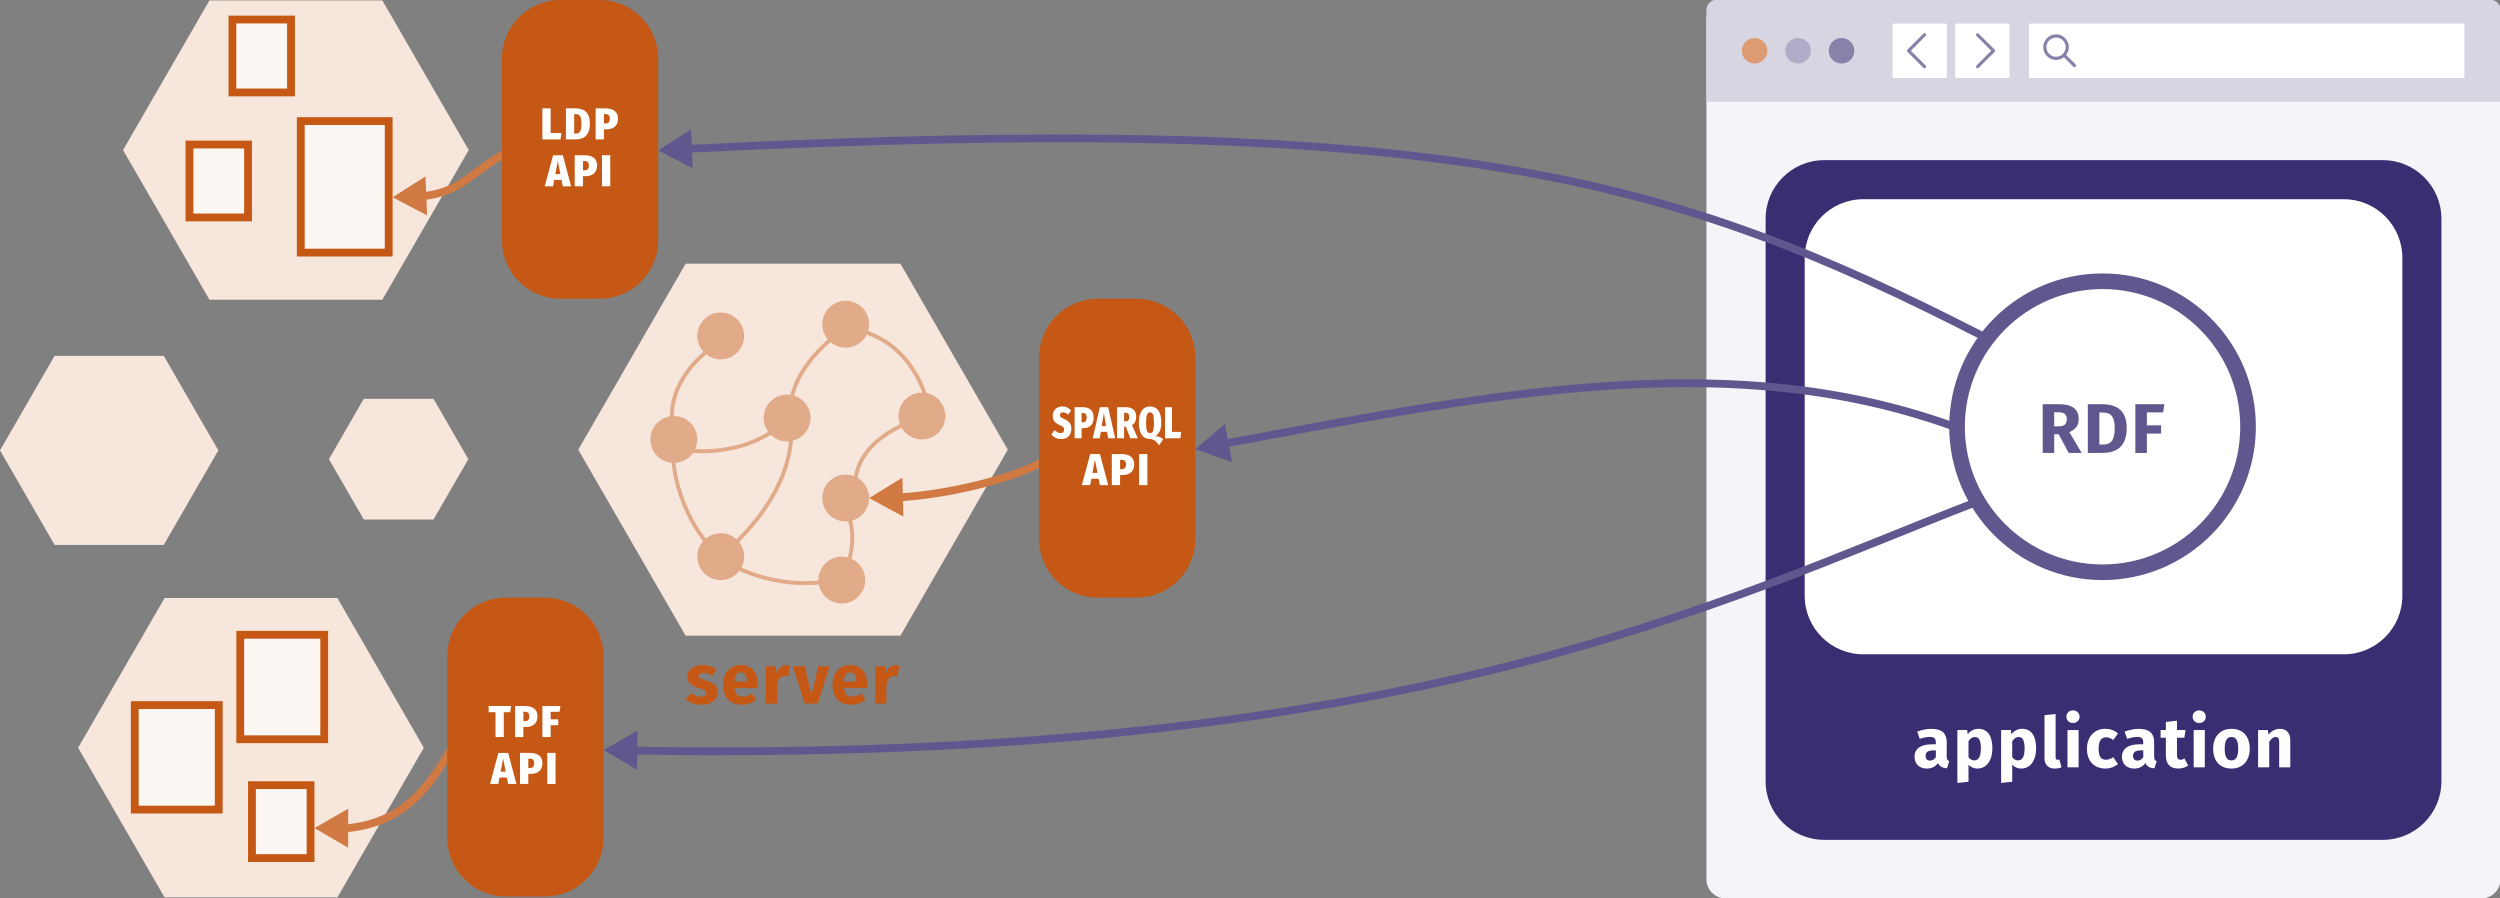 <?xml version="1.0" encoding="utf-8"?>
<svg version="1.1" xmlns="http://www.w3.org/2000/svg" xmlns:xlink="http://www.w3.org/1999/xlink" x="0px" y="0px" width="1280px"
	 height="460px" viewBox="0 0 1280 460" enable-background="new 0 0 1280 460" xml:space="preserve">
<rect x="0" y="0" width="1280" height="460" fill="#808080" stroke="none"/>
<g id="Pods">
	<polygon fill="#F6E6DC" points="195.75,0.19 107.25,0.19 63,76.83 107.25,153.47 195.75,153.47 240,76.83 	"/>
	<polygon fill="#F6E6DC" points="83.84,182.19 27.95,182.19 0,230.59 27.95,279 83.84,279 111.79,230.59 	"/>
	<polygon fill="#F6E6DC" points="221.95,204.19 186.26,204.19 168.41,235.09 186.26,266 221.95,266 239.79,235.09 	"/>
	<polygon fill="#F6E6DC" points="172.75,306.19 84.25,306.19 40,382.83 84.25,459.47 172.75,459.47 217,382.83 	"/>
	<polygon fill="#F6E6DC" points="461.02,135 351.05,135 296.06,230.24 351.05,325.47 461.02,325.47 516,230.24 	"/>
</g>
<g id="Annotations">
	<circle fill="#E1AB89" cx="369" cy="172" r="12"/>
	<circle fill="#E1AB89" cx="403" cy="214" r="12"/>
	<circle fill="#E1AB89" cx="433" cy="166" r="12"/>
	<circle fill="#E1AB89" cx="433" cy="255" r="12"/>
	<circle fill="#E1AB89" cx="472" cy="213" r="12"/>
	<circle fill="#E1AB89" cx="345" cy="225" r="12"/>
	<circle fill="#E1AB89" cx="369" cy="285" r="12"/>
	<circle fill="#E1AB89" cx="431" cy="297" r="12"/>
	<rect x="123" y="325" fill="#FCF7F3" stroke="#C45814" stroke-width="4" width="43" height="53.5"/>
	<rect x="69" y="361" fill="#FCF7F3" stroke="#C45814" stroke-width="4" width="43" height="53.5"/>
	<rect x="129" y="402" fill="#FCF7F3" stroke="#C45814" stroke-width="4" width="30" height="37.33"/>
	<rect x="97" y="74" fill="#FCF7F3" stroke="#C45814" stroke-width="4" width="30" height="37.33"/>
	<rect x="119" y="10" fill="#FCF7F3" stroke="#C45814" stroke-width="4" width="30" height="37.33"/>
	<rect x="154" y="62" fill="#FCF7F3" stroke="#C45814" stroke-width="4" width="45" height="67.33"/>
	<path fill="none" stroke="#E1AB89" stroke-width="2" d="M344.22,217c-2.45-21.96,16.69-36.16,16.69-36.16"
		/>
	<path fill="none" stroke="#E1AB89" stroke-width="2" d="M368.15,285.09c-23.87-23.82-23.65-52.8-23.65-52.8
		"/>
	<path fill="none" stroke="#E1AB89" stroke-width="2" d="M431.93,296.18c-32.74,8.11-57.42-7.06-57.42-7.06"
		/>
	<path fill="none" stroke="#E1AB89" stroke-width="2" d="M404.99,212.87
		c-23.19,24.63-58.27,17.09-58.27,17.09"/>
	<path fill="none" stroke="#E1AB89" stroke-width="2" d="M405,217c3,38-36.28,67.96-36.28,67.96"/>
	<path fill="none" stroke="#E1AB89" stroke-width="2" d="M429,255c16,18,1,44,1,44"/>
	<path fill="none" stroke="#E1AB89" stroke-width="2" d="M437.7,248.28c0.82-24.07,29.6-32.57,29.6-32.57"/>
	<path fill="none" stroke="#E1AB89" stroke-width="2" d="M404.7,209.28C405.51,185.21,433,168,433,168"/>
	<path fill="none" stroke="#E1AB89" stroke-width="2" d="M433,168c35.3,3.72,42,39,42,39"/>
	<g>
		<path fill="#C45814" d="M366.77,342.83l-2.09,3.2c-1.48-0.94-3.06-1.48-4.72-1.48c-1.55,0-2.3,0.58-2.3,1.44
			c0,1.01,0.5,1.44,3.92,2.45c3.78,1.08,5.9,2.66,5.9,6.08c0,3.96-3.74,6.3-8.5,6.3c-3.31,0-6.12-1.15-7.99-2.84l2.77-3.1
			c1.44,1.12,3.2,1.87,5.08,1.87c1.73,0,2.77-0.65,2.77-1.8c0-1.3-0.58-1.69-4.03-2.66c-3.78-1.08-5.65-3.02-5.65-5.98
			c0-3.28,2.99-5.83,7.81-5.83C362.52,340.49,365.01,341.39,366.77,342.83z"/>
		<path fill="#C45814" d="M387.87,352.34h-11.81c0.36,3.42,1.98,4.36,4.32,4.36c1.55,0,2.92-0.54,4.57-1.69l2.34,3.17
			c-1.91,1.51-4.36,2.66-7.45,2.66c-6.37,0-9.61-4.1-9.61-10.08c0-5.72,3.13-10.26,8.93-10.26c5.47,0,8.82,3.6,8.82,9.79
			C387.97,350.9,387.94,351.76,387.87,352.34z M382.4,348.67c-0.04-2.59-0.83-4.39-3.1-4.39c-1.91,0-2.99,1.19-3.28,4.64h6.37
			V348.67z"/>
		<path fill="#C45814" d="M404.43,340.82l-0.9,5.51c-0.61-0.14-1.08-0.25-1.73-0.25c-2.34,0-3.35,1.73-3.96,4.61v9.54h-5.69v-19.11
			h4.97l0.47,3.67c0.86-2.63,2.74-4.21,4.93-4.21C403.24,340.57,403.82,340.64,404.43,340.82z"/>
		<path fill="#C45814" d="M418.75,360.22h-6.73l-6.16-19.11h6.19l3.38,14.79l3.53-14.79h5.79L418.75,360.22z"/>
		<path fill="#C45814" d="M443.88,352.34h-11.81c0.36,3.42,1.98,4.36,4.32,4.36c1.55,0,2.92-0.54,4.57-1.69l2.34,3.17
			c-1.91,1.51-4.36,2.66-7.45,2.66c-6.37,0-9.61-4.1-9.61-10.08c0-5.72,3.13-10.26,8.93-10.26c5.47,0,8.82,3.6,8.82,9.79
			C443.99,350.9,443.95,351.76,443.88,352.34z M438.41,348.67c-0.04-2.59-0.83-4.39-3.1-4.39c-1.91,0-2.99,1.19-3.28,4.64h6.37
			V348.67z"/>
		<path fill="#C45814" d="M460.44,340.82l-0.9,5.51c-0.61-0.14-1.08-0.25-1.73-0.25c-2.34,0-3.35,1.73-3.96,4.61v9.54h-5.69v-19.11
			h4.97l0.47,3.67c0.86-2.63,2.74-4.21,4.93-4.21C459.25,340.57,459.83,340.64,460.44,340.82z"/>
	</g>
</g>
<g id="Browser">
	<g>
		<g>
			<path fill="#F5F4F8" d="M1280.27,450.19c0,5.4-4.41,9.81-9.81,9.81H883.5c-5.4,0-9.81-4.42-9.81-9.81V9.64
				c0-5.4,4.41-9.81,9.81-9.81h386.96c5.4,0,9.81,4.41,9.81,9.81V450.19z"/>
		</g>
		<path fill="#D8D5E3" d="M1280.27,52.16H873.69V5.13c0-2.93,2.38-5.31,5.31-5.31h395.97c2.93,0,5.31,2.38,5.31,5.31V52.16z"/>
		<path fill="#DC9B72" d="M904.9,25.99c0,3.61-2.93,6.54-6.54,6.54c-3.61,0-6.54-2.93-6.54-6.54s2.93-6.54,6.54-6.54
			C901.97,19.45,904.9,22.38,904.9,25.99z"/>
		<path fill="#B0ABC7" d="M927.15,25.99c0,3.61-2.93,6.54-6.54,6.54c-3.61,0-6.54-2.93-6.54-6.54s2.93-6.54,6.54-6.54
			C924.23,19.45,927.15,22.38,927.15,25.99z"/>
		<path fill="#8981AA" d="M949.41,25.99c0,3.61-2.93,6.54-6.54,6.54c-3.61,0-6.54-2.93-6.54-6.54s2.93-6.54,6.54-6.54
			C946.48,19.45,949.41,22.38,949.41,25.99z"/>
		<g>
			<path fill="#FFFFFF" d="M996.37,39.89h-26.92c-0.24,0-0.44-0.2-0.44-0.44V12.53c0-0.24,0.2-0.44,0.44-0.44h26.92
				c0.24,0,0.44,0.2,0.44,0.44v26.92C996.81,39.69,996.62,39.89,996.37,39.89z"/>
			<g>
				<path fill="#8981AA" d="M985.37,34.98c-0.21,0-0.42-0.08-0.58-0.24l-8.17-8.18c-0.32-0.32-0.32-0.84,0-1.16l8.17-8.18
					c0.32-0.32,0.84-0.32,1.16,0c0.32,0.32,0.32,0.84,0,1.16l-7.6,7.6l7.6,7.6c0.32,0.32,0.32,0.84,0,1.16
					C985.78,34.9,985.58,34.98,985.37,34.98z"/>
			</g>
		</g>
		<g>
			<path fill="#FFFFFF" d="M1028.41,39.89h-26.92c-0.24,0-0.44-0.2-0.44-0.44V12.53c0-0.24,0.2-0.44,0.44-0.44h26.92
				c0.24,0,0.44,0.2,0.44,0.44v26.92C1028.85,39.69,1028.65,39.89,1028.41,39.89z"/>
			<g>
				<path fill="#8981AA" d="M1012.5,34.98c-0.21,0-0.42-0.08-0.58-0.24c-0.32-0.32-0.32-0.84,0-1.16l7.6-7.6l-7.6-7.6
					c-0.32-0.32-0.32-0.84,0-1.16c0.32-0.32,0.84-0.32,1.16,0l8.17,8.18c0.32,0.32,0.32,0.84,0,1.16l-8.17,8.18
					C1012.92,34.9,1012.71,34.98,1012.5,34.98z"/>
			</g>
		</g>
		<g>
			<g>
				<path fill="#FFFFFF" d="M1038.83,39.45V12.53c0-0.24,0.2-0.44,0.44-0.44h222.07c0.24,0,0.44,0.2,0.44,0.44v26.92
					c0,0.24-0.2,0.44-0.44,0.44h-222.07C1039.02,39.89,1038.83,39.69,1038.83,39.45z"/>
			</g>
			<g>
				<g>
					<path fill="#8981AA" d="M1052.7,30.7c-1.68,0-3.36-0.64-4.64-1.92c-1.24-1.24-1.92-2.89-1.92-4.64c0-1.75,0.68-3.4,1.92-4.64
						c2.56-2.56,6.72-2.56,9.28,0c0,0,0,0,0,0c2.56,2.56,2.56,6.72,0,9.28C1056.06,30.06,1054.38,30.7,1052.7,30.7z M1052.7,19.22
						c-1.26,0-2.52,0.48-3.48,1.44c-0.93,0.93-1.44,2.17-1.44,3.48c0,1.32,0.51,2.55,1.44,3.48c1.92,1.92,5.05,1.92,6.97,0
						c1.92-1.92,1.92-5.04,0-6.96C1055.22,19.7,1053.96,19.22,1052.7,19.22z"/>
				</g>
				<g>
					<path fill="#8981AA" d="M1062.13,34.39c-0.21,0-0.42-0.08-0.58-0.24l-5.37-5.37c-0.32-0.32-0.32-0.84,0-1.16
						c0.32-0.32,0.84-0.32,1.16,0l5.37,5.37c0.32,0.32,0.32,0.84,0,1.16C1062.55,34.31,1062.34,34.39,1062.13,34.39z"/>
				</g>
			</g>
		</g>
	</g>
</g>
<g id="App">
	<g>
		<path fill="#3A2D72" d="M904,400c0,16.57,13.43,30,30,30h286c16.57,0,30-13.43,30-30V112c0-16.57-13.43-30-30-30H934
			c-16.57,0-30,13.43-30,30V400z"/>
	</g>
	<g>
		<path fill="#FFFFFF" d="M924,305c0,16.57,13.43,30,30,30h246c16.57,0,30-13.43,30-30V132c0-16.57-13.43-30-30-30H954
			c-16.57,0-30,13.43-30,30V305z"/>
	</g>
	<g>
		<path fill="#FFFFFF" d="M998.03,389.69l-1.19,3.71c-2.23-0.18-3.71-0.86-4.61-2.74c-1.37,2.09-3.49,2.84-5.76,2.84
			c-3.82,0-6.23-2.48-6.23-5.98c0-4.18,3.17-6.44,8.96-6.44h1.94v-0.83c0-2.27-0.9-2.95-3.24-2.95c-1.22,0-3.1,0.36-5,1.01
			l-1.3-3.74c2.41-0.9,5.04-1.4,7.2-1.4c5.54,0,7.92,2.34,7.92,6.77v7.42C996.74,388.82,997.13,389.36,998.03,389.69z
			 M991.16,387.63v-3.42h-1.4c-2.59,0-3.85,0.9-3.85,2.81c0,1.51,0.83,2.41,2.23,2.41C989.43,389.43,990.47,388.75,991.16,387.63z"
			/>
		<path fill="#FFFFFF" d="M1020.1,383.28c0,5.9-2.88,10.22-7.59,10.22c-1.87,0-3.46-0.65-4.64-2.02v8.78l-5.69,0.61v-27.1h5
			l0.29,2.12c1.58-1.98,3.63-2.74,5.4-2.74C1017.91,373.16,1020.1,377.09,1020.1,383.28z M1014.2,383.35c0-4.75-1.15-6.01-3.13-6.01
			c-1.22,0-2.38,0.83-3.2,2.23v8.06c0.79,1.15,1.73,1.69,2.92,1.69C1012.9,389.33,1014.2,387.63,1014.2,383.35z"/>
		<path fill="#FFFFFF" d="M1042.49,383.28c0,5.9-2.88,10.22-7.59,10.22c-1.87,0-3.46-0.65-4.64-2.02v8.78l-5.69,0.61v-27.1h5
			l0.29,2.12c1.58-1.98,3.63-2.74,5.4-2.74C1040.3,373.16,1042.49,377.09,1042.49,383.28z M1036.59,383.35
			c0-4.75-1.15-6.01-3.13-6.01c-1.22,0-2.38,0.83-3.2,2.23v8.06c0.79,1.15,1.73,1.69,2.92,1.69
			C1035.29,389.33,1036.59,387.63,1036.59,383.35z"/>
		<path fill="#FFFFFF" d="M1046.78,388.03v-21.85l5.69-0.61v22.25c0,0.79,0.29,1.19,0.97,1.19c0.4,0,0.68-0.07,0.94-0.18l1.12,4.03
			c-0.86,0.36-2.09,0.65-3.46,0.65C1048.72,393.5,1046.78,391.52,1046.78,388.03z"/>
		<path fill="#FFFFFF" d="M1064.74,366.94c0,1.84-1.4,3.24-3.38,3.24c-1.98,0-3.35-1.4-3.35-3.24c0-1.83,1.37-3.24,3.35-3.24
			C1063.34,363.7,1064.74,365.1,1064.74,366.94z M1064.24,392.89h-5.69v-19.11h5.69V392.89z"/>
		<path fill="#FFFFFF" d="M1084.43,375.5l-2.45,3.38c-1.22-0.94-2.34-1.37-3.64-1.37c-2.45,0-3.85,1.66-3.85,5.94
			c0,4.25,1.51,5.54,3.78,5.54c1.37,0,2.3-0.43,3.67-1.3l2.48,3.53c-1.76,1.4-3.82,2.27-6.44,2.27c-5.87,0-9.47-3.96-9.47-10.01
			c0-6.08,3.64-10.33,9.36-10.33C1080.54,373.16,1082.6,373.96,1084.43,375.5z"/>
		<path fill="#FFFFFF" d="M1104.23,389.69l-1.19,3.71c-2.23-0.18-3.71-0.86-4.61-2.74c-1.37,2.09-3.49,2.84-5.76,2.84
			c-3.82,0-6.23-2.48-6.23-5.98c0-4.18,3.17-6.44,8.96-6.44h1.94v-0.83c0-2.27-0.9-2.95-3.24-2.95c-1.22,0-3.1,0.36-5,1.01
			l-1.3-3.74c2.41-0.9,5.04-1.4,7.2-1.4c5.54,0,7.92,2.34,7.92,6.77v7.42C1102.94,388.82,1103.33,389.36,1104.23,389.69z
			 M1097.36,387.63v-3.42h-1.4c-2.59,0-3.85,0.9-3.85,2.81c0,1.51,0.83,2.41,2.23,2.41
			C1095.63,389.43,1096.67,388.75,1097.36,387.63z"/>
		<path fill="#FFFFFF" d="M1120.36,391.99c-1.44,1.01-3.46,1.51-5.18,1.51c-4.21-0.04-6.26-2.41-6.26-6.91v-8.86h-2.7v-3.96h2.7
			v-4.14l5.69-0.65v4.79h4.39l-0.61,3.96h-3.78v8.78c0,1.84,0.61,2.48,1.8,2.48c0.65,0,1.3-0.18,2.05-0.65L1120.36,391.99z"/>
		<path fill="#FFFFFF" d="M1129.36,366.94c0,1.84-1.4,3.24-3.38,3.24c-1.98,0-3.35-1.4-3.35-3.24c0-1.83,1.37-3.24,3.35-3.24
			C1127.96,363.7,1129.36,365.1,1129.36,366.94z M1128.86,392.89h-5.69v-19.11h5.69V392.89z"/>
		<path fill="#FFFFFF" d="M1151.86,383.35c0,6.12-3.53,10.15-9.36,10.15c-5.79,0-9.36-3.74-9.36-10.19c0-6.12,3.53-10.15,9.36-10.15
			S1151.86,376.91,1151.86,383.35z M1139.04,383.31c0,4.25,1.15,6.01,3.46,6.01s3.46-1.84,3.46-5.98c0-4.25-1.15-6.01-3.46-6.01
			S1139.04,379.17,1139.04,383.31z"/>
		<path fill="#FFFFFF" d="M1172.63,378.92v13.97h-5.69v-12.99c0-2.02-0.68-2.56-1.8-2.56c-1.26,0-2.3,0.9-3.31,2.48v13.07h-5.69
			v-19.11h4.97l0.4,2.27c1.62-1.87,3.46-2.88,5.83-2.88C1170.65,373.16,1172.63,375.29,1172.63,378.92z"/>
	</g>
</g>
<g id="Arrows">
	<g>
		<g>
			<path fill="none" stroke="#61578E" stroke-width="4" d="M1002,219c-113.29-41.64-233.14-18.58-375.9,8.34
				"/>
			<g>
				<polygon fill="#61578E" points="627.13,217.01 612,230 630.81,236.61 				"/>
			</g>
		</g>
	</g>
	<g>
		<g>
			<path fill="none" stroke="#61578E" stroke-width="4" d="M1012,257
				c-131.51,50.81-291.18,134.01-688.65,127.28"/>
			<g>
				<polygon fill="#61578E" points="326.35,374.17 309,384 326.18,394.12 				"/>
			</g>
		</g>
	</g>
	<g>
		<g>
			<path fill="none" stroke="#61578E" stroke-width="4" d="M1015,172C854.95,90,739.8,56.8,351.33,76.26"/>
			<g>
				<polygon fill="#61578E" points="353.79,66.24 337,77 354.71,86.17 				"/>
			</g>
		</g>
	</g>
	<g>
		<g>
			<path fill="none" stroke="#D07943" stroke-width="4" d="M261,77c-21,11.76-24.36,21.41-45.65,23.6"/>
			<g>
				<polygon fill="#D07943" points="217.86,90.34 201,101 218.66,110.27 				"/>
			</g>
		</g>
	</g>
	<g>
		<g>
			<path fill="none" stroke="#D07943" stroke-width="4" d="M536,235c-11.27,7.8-45.07,17.85-76.66,19.74"/>
			<g>
				<polygon fill="#D07943" points="462.01,244.58 445,255 462.52,264.52 				"/>
			</g>
		</g>
	</g>
	<g>
		<g>
			<path fill="none" stroke="#D07943" stroke-width="4" d="M236,375c-13.31,23.08-25.84,46.94-60.65,49.22"
				/>
			<g>
				<polygon fill="#D07943" points="178.29,414.06 161,424 178.25,434.01 				"/>
			</g>
		</g>
	</g>
</g>
<g id="Results">
	<circle fill="none" stroke="#61578E" stroke-width="8" cx="1076.5" cy="218.5" r="74.5"/>
	<g>
		<path fill="#61578E" d="M1054.06,222.35h-2.3v9.54h-5.9v-24.95h8.17c6.77,0,10.26,2.41,10.26,7.6c0,3.28-1.55,5.22-4.79,6.73
			l6.33,10.62h-6.66L1054.06,222.35z M1051.75,218.28h2.48c2.59,0,3.96-1.12,3.96-3.74c0-2.41-1.4-3.46-4.32-3.46h-2.12V218.28z"/>
		<path fill="#61578E" d="M1088.87,219.29c0,10.04-6.05,12.6-12.42,12.6h-7.49v-24.95h6.95
			C1082.57,206.94,1088.87,209,1088.87,219.29z M1074.87,211.23v16.38h1.94c3.56,0,5.94-1.69,5.94-8.32c0-6.7-2.56-8.06-6.01-8.06
			H1074.87z"/>
		<path fill="#61578E" d="M1107.55,211.16h-8.35v6.62h7.27v4.21h-7.27v9.9h-5.9v-24.95h14.87L1107.55,211.16z"/>
	</g>
</g>
<g id="API">
	<g>
		<path fill="#C45814" d="M257,123c0,16.57,13.43,30,30,30h20c16.57,0,30-13.43,30-30V30c0-16.57-13.43-30-30-30h-20
			c-16.57,0-30,13.43-30,30V123z"/>
	</g>
	<g>
		<path fill="#FFFFFF" d="M281.94,68.11h5.49L287,71.38h-9.3v-15.9h4.23V68.11z"/>
		<path fill="#FFFFFF" d="M302.01,63.32c0,6.41-3.42,8.06-7.48,8.06h-4.79v-15.9h4.56C298.34,55.48,302.01,56.79,302.01,63.32z
			 M293.98,58.45v9.94h0.84c1.71,0,2.88-0.7,2.88-5.07c0-4.23-1.2-4.87-2.91-4.87H293.98z"/>
		<path fill="#FFFFFF" d="M316.43,60.74c0,3.72-2.38,5.49-6.08,5.49h-1.15v5.15h-4.23v-15.9h4.93
			C314.05,55.48,316.43,57.21,316.43,60.74z M312.23,60.74c0-1.68-0.84-2.32-2.18-2.32h-0.84v4.81h0.87
			C311.39,63.23,312.23,62.62,312.23,60.74z"/>
		<path fill="#FFFFFF" d="M287.51,92.11h-3.75l-0.62,3.28h-4.23l4.26-15.9h5.01l4.23,15.9h-4.26L287.51,92.11z M286.92,89.11
			l-1.32-6.72l-1.26,6.72H286.92z"/>
		<path fill="#FFFFFF" d="M305.71,84.74c0,3.72-2.38,5.49-6.08,5.49h-1.15v5.15h-4.23v-15.9h4.93
			C303.33,79.48,305.71,81.21,305.71,84.74z M301.51,84.74c0-1.68-0.84-2.32-2.18-2.32h-0.84v4.81h0.87
			C300.67,87.23,301.51,86.62,301.51,84.74z"/>
		<path fill="#FFFFFF" d="M312.45,95.38h-4.23v-15.9h4.23V95.38z"/>
	</g>
	<g>
		<path fill="#C45814" d="M532,276c0,16.57,13.43,30,30,30h20c16.57,0,30-13.43,30-30v-93c0-16.57-13.43-30-30-30h-20
			c-16.57,0-30,13.43-30,30V276z"/>
	</g>
	<g>
		<path fill="#FFFFFF" d="M548.41,210.21l-1.57,2.13c-0.81-0.81-1.69-1.23-2.62-1.23s-1.5,0.5-1.5,1.4s0.38,1.29,2.14,2.04
			c2.55,1.06,3.67,2.41,3.67,5.04c0,3.11-1.95,5.21-5.17,5.21c-2.33,0-4.07-1.06-5.07-2.35l1.69-2.24c0.95,0.95,1.93,1.54,3.12,1.54
			c1.14,0,1.71-0.67,1.71-1.74s-0.4-1.6-1.95-2.21c-3.07-1.29-3.83-2.74-3.83-4.93c0-3.11,2.26-4.79,4.9-4.79
			C545.81,208.09,547.29,208.84,548.41,210.21z"/>
		<path fill="#FFFFFF" d="M559.93,213.74c0,3.72-2.02,5.49-5.17,5.49h-0.98v5.15h-3.59v-15.9h4.19
			C557.9,208.48,559.93,210.21,559.93,213.74z M556.35,213.74c0-1.68-0.71-2.32-1.86-2.32h-0.71v4.81h0.74
			C555.64,216.23,556.35,215.62,556.35,213.74z"/>
		<path fill="#FFFFFF" d="M566.8,221.11h-3.19l-0.52,3.28h-3.59l3.62-15.9h4.26l3.59,15.9h-3.62L566.8,221.11z M566.3,218.11
			l-1.12-6.72l-1.07,6.72H566.3z"/>
		<path fill="#FFFFFF" d="M576.39,218.47h-0.86v5.91h-3.59v-15.9h4.31c3.71,0,5.47,1.74,5.47,4.85c0,2.04-0.64,3.36-2.14,4.34
			l2.98,6.72h-3.83L576.39,218.47z M575.54,215.73h0.98c1,0,1.62-0.67,1.62-2.27c0-1.43-0.6-2.1-1.83-2.1h-0.76V215.73z"/>
		<path fill="#FFFFFF" d="M595.53,224.91l-2.12,3.13c-1.05-1.65-2.5-3.3-4.83-3.3c-3.43,0-5.47-2.8-5.47-8.37
			c0-5.32,2.05-8.26,5.74-8.26c3.67,0,5.74,2.8,5.74,8.29c0,4.06-1.45,5.91-3.07,6.94C593.29,223.35,594.39,223.82,595.53,224.91z
			 M588.84,221.78c1.43,0,2-1.26,2-5.38c0-4.01-0.62-5.27-2-5.27c-1.41,0-2.05,1.26-2.05,5.24
			C586.79,220.52,587.41,221.78,588.84,221.78z"/>
		<path fill="#FFFFFF" d="M600.07,221.11h4.67l-0.36,3.28h-7.9v-15.9h3.59V221.11z"/>
		<path fill="#FFFFFF" d="M562.51,245.11h-3.75l-0.62,3.28h-4.23l4.26-15.9h5.01l4.23,15.9h-4.26L562.51,245.11z M561.92,242.11
			l-1.32-6.72l-1.26,6.72H561.92z"/>
		<path fill="#FFFFFF" d="M580.71,237.74c0,3.72-2.38,5.49-6.08,5.49h-1.15v5.15h-4.23v-15.9h4.93
			C578.33,232.48,580.71,234.21,580.71,237.74z M576.51,237.74c0-1.68-0.84-2.32-2.18-2.32h-0.84v4.81h0.87
			C575.67,240.23,576.51,239.62,576.51,237.74z"/>
		<path fill="#FFFFFF" d="M587.45,248.38h-4.23v-15.9h4.23V248.38z"/>
	</g>
	<g>
		<path fill="#C45814" d="M229,429c0,16.57,13.43,30,30,30h20c16.57,0,30-13.43,30-30v-93c0-16.57-13.43-30-30-30h-20
			c-16.57,0-30,13.43-30,30V429z"/>
	</g>
	<g>
		<path fill="#FFFFFF" d="M261.24,364.64h-3.3v12.74h-4.23v-12.74h-3.53v-3.16h11.48L261.24,364.64z"/>
		<path fill="#FFFFFF" d="M275.19,366.74c0,3.72-2.38,5.49-6.08,5.49h-1.15v5.15h-4.23v-15.9h4.93
			C272.81,361.48,275.19,363.21,275.19,366.74z M270.99,366.74c0-1.68-0.84-2.32-2.18-2.32h-0.84v4.81h0.87
			C270.15,369.23,270.99,368.62,270.99,366.74z"/>
		<path fill="#FFFFFF" d="M286.5,364.45h-4.56v3.84h3.89v3h-3.89v6.1h-4.23v-15.9h9.24L286.5,364.45z"/>
		<path fill="#FFFFFF" d="M259.51,398.11h-3.75l-0.62,3.28h-4.23l4.26-15.9h5.01l4.23,15.9h-4.26L259.51,398.11z M258.92,395.11
			l-1.32-6.72l-1.26,6.72H258.92z"/>
		<path fill="#FFFFFF" d="M277.71,390.74c0,3.72-2.38,5.49-6.08,5.49h-1.15v5.15h-4.23v-15.9h4.93
			C275.33,385.48,277.71,387.21,277.71,390.74z M273.51,390.74c0-1.68-0.84-2.32-2.18-2.32h-0.84v4.81h0.87
			C272.67,393.23,273.51,392.62,273.51,390.74z"/>
		<path fill="#FFFFFF" d="M284.45,401.38h-4.23v-15.9h4.23V401.38z"/>
	</g>
</g>
</svg>
